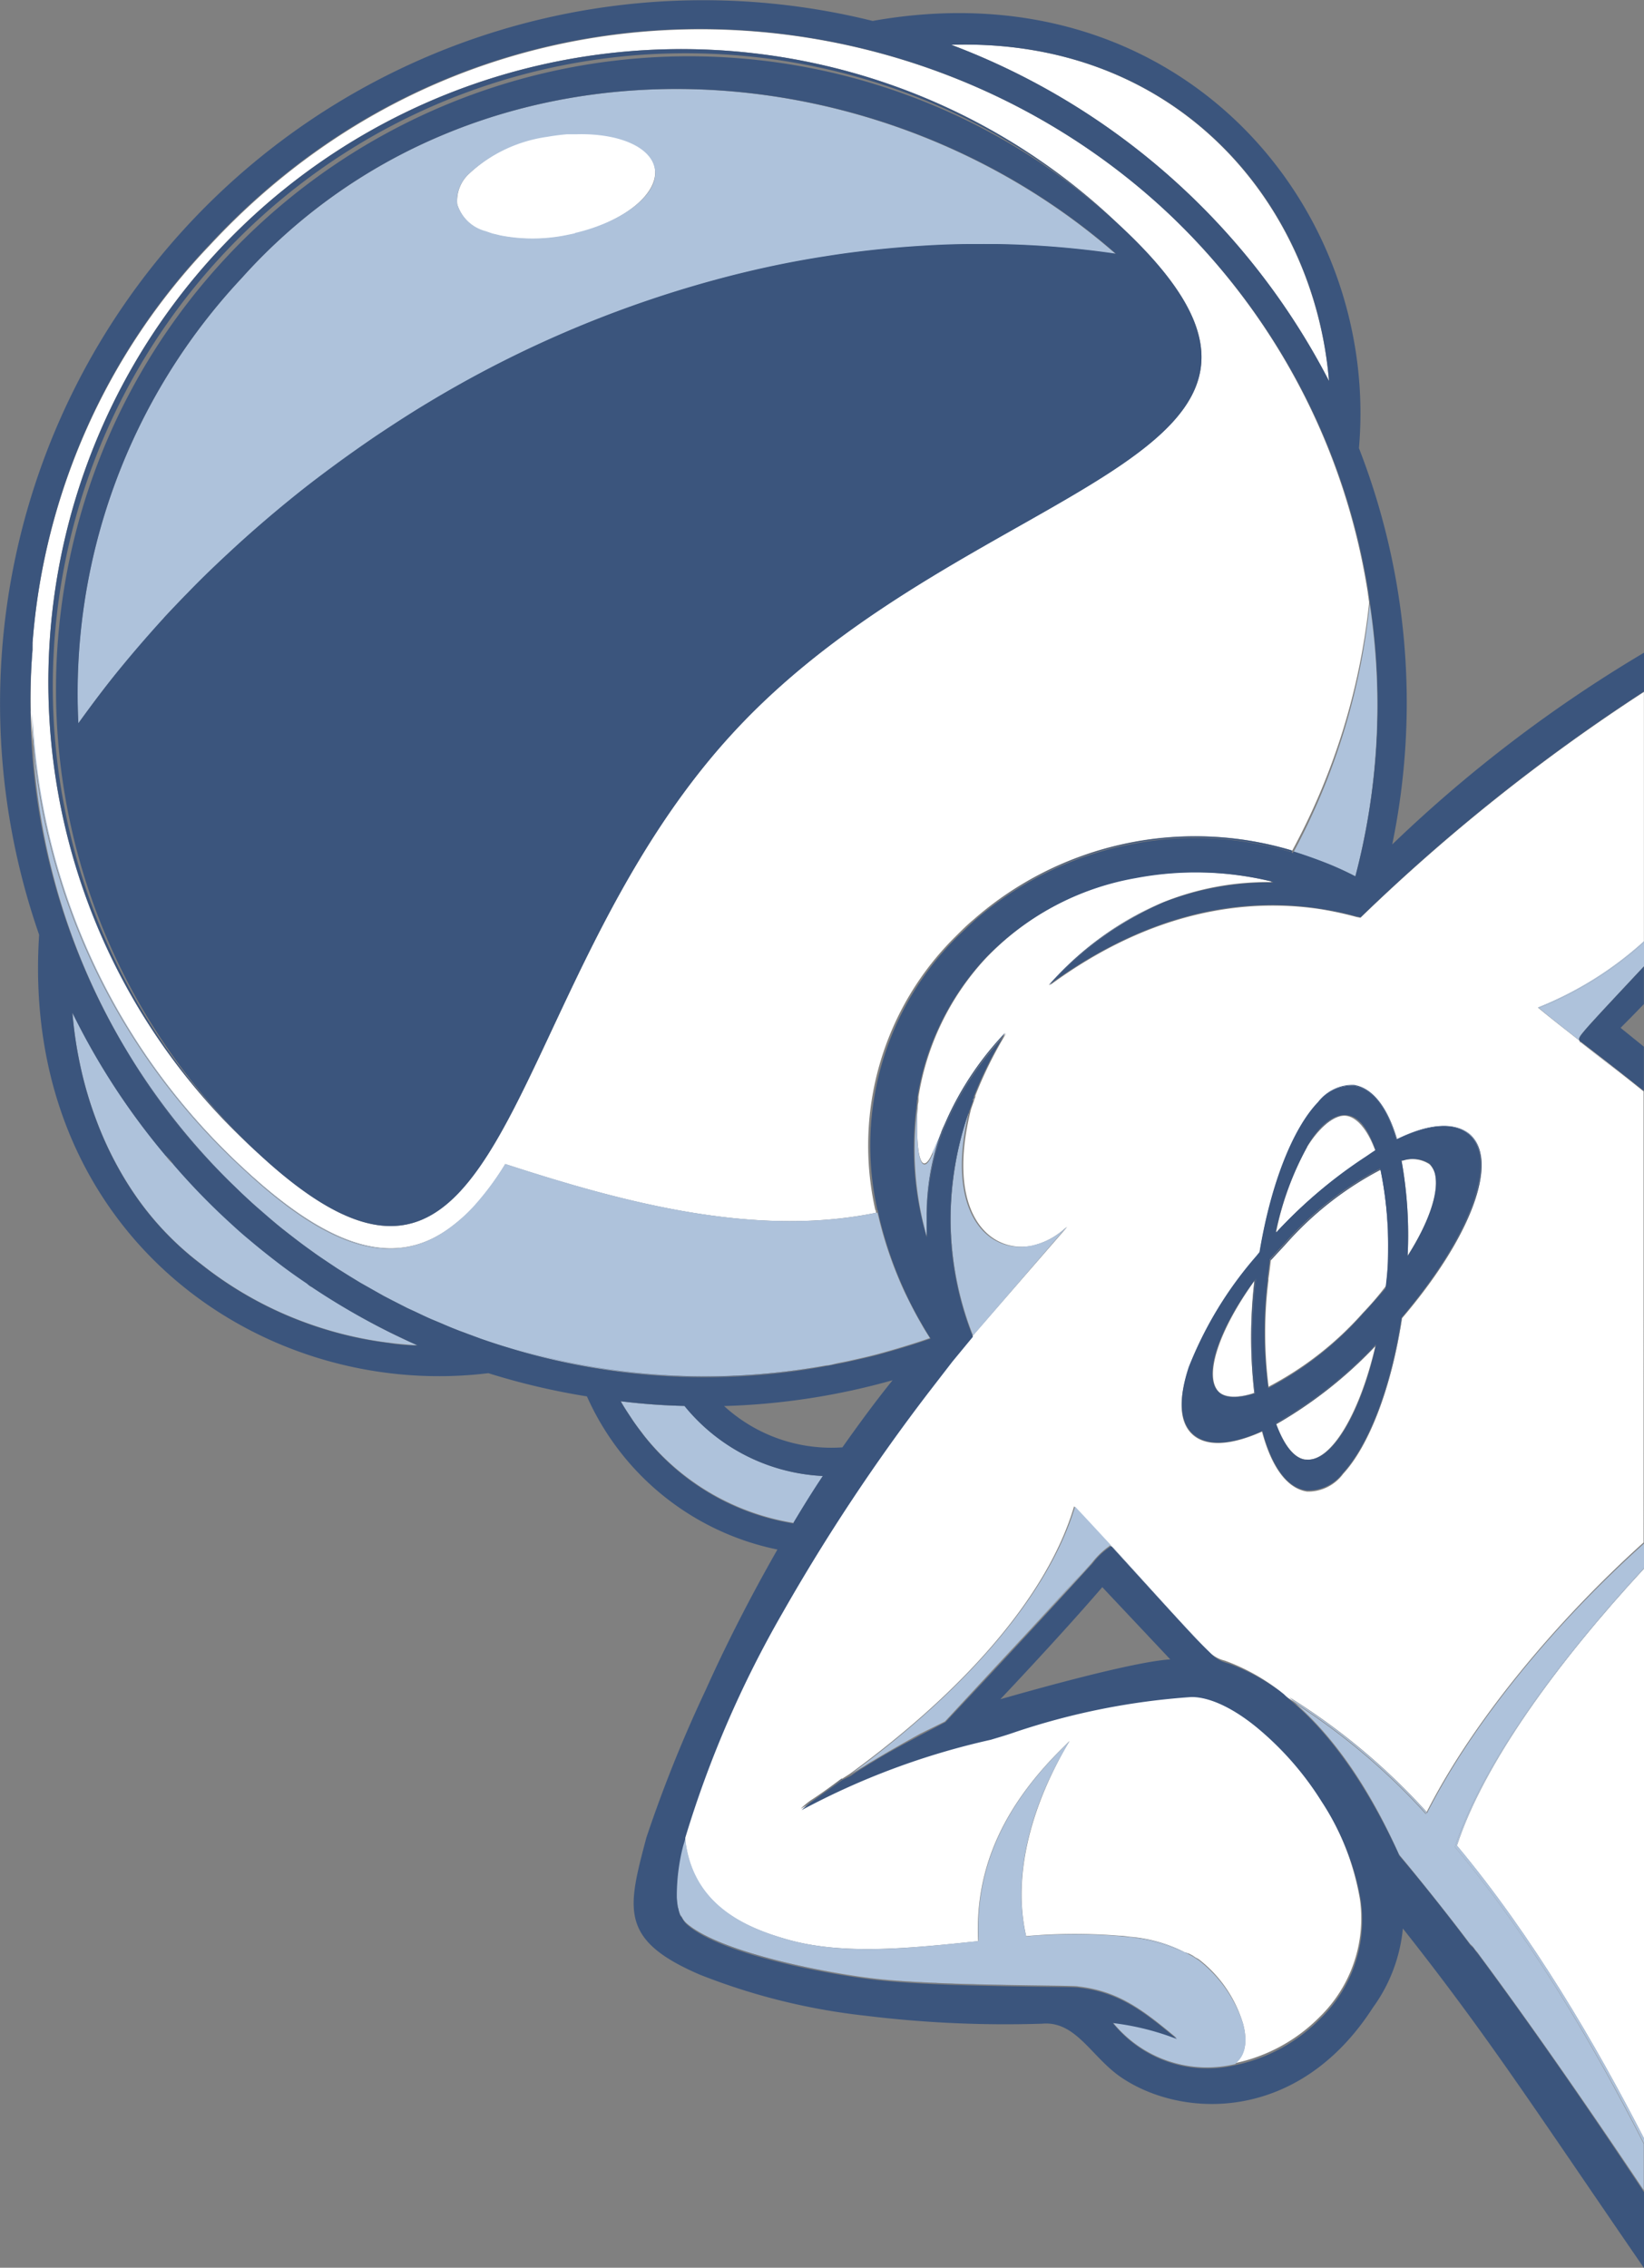<svg xmlns="http://www.w3.org/2000/svg" viewBox="0 0 151.62 209.09"><rect x="0" y="0" width="151.62" height="209.09" fill="#808080" stroke="none"/><title>pop-in bob</title><g id="b7851b38-107a-4157-abc6-ccce60047268" data-name="Layer 2"><g id="f3927c4f-6e58-4dc4-9e4e-b75351312e38" data-name="Layer 1"><path d="M131.85,107.36a2,2,0,0,1,.54,1.12,2.06,2.06,0,0,0-.54-1.17,2.89,2.89,0,0,0-2.46-.3A2.86,2.86,0,0,1,131.85,107.36Z" style="fill:none"/><path d="M129.78,115.83l0,0,0,0a38.7,38.7,0,0,0-.56-8.73h0A38.57,38.57,0,0,1,129.78,115.83Z" style="fill:none"/><path d="M131.58,167.11l.06,0c4.25-8.45,11.9-17.61,20-24.84v-.06C143.55,149.47,135.89,158.63,131.58,167.11Z" style="fill:none"/><path d="M62.83,176.68a2.22,2.22,0,0,0,.43.62h0a2,2,0,0,1-.43-.61Z" style="fill:none"/><path d="M121.59,101.61c-2.31,2.4-4.36,7.45-5.42,13.86-.1.11-.18.23-.28.34l.3-.37C117.25,109.06,119.28,104,121.59,101.61Z" style="fill:none"/><path d="M92.2,156.69c3.22-.92,12.33-3.48,15.69-3.69l-6.27-6.66C98.1,150.44,93,155.85,92.2,156.69Z" style="fill:none"/><path d="M63.18,169.36c.54,6.23,5.5,8.37,9.58,9.51,5.23,1.45,11.36.75,17.49.11v0c-6.12.63-12.28,1.31-17.47-.12-4.08-1.13-9-3.27-9.57-9.5a97.14,97.14,0,0,1,9-20.78,98.44,98.44,0,0,0-9,20.79l0,.11,0,0Z" style="fill:none"/><path d="M102.52,142.55l0,0a.25.25,0,0,0-.12,0,7.4,7.4,0,0,0-1.62,1.54l-.77.83.79-.81C99,146,95.24,150,87.17,158.74c3.18-3.43,5.67-6.15,7.65-8.3l-7.67,8.28-2.26,1.17c-1.43.77-2.91,1.63-4.4,2.52,1.49-.9,3-1.71,4.44-2.49l2.25-1.17C95.33,150.12,99,146,100.76,144.1a7,7,0,0,1,1.63-1.54c.08,0,.14,0,.19.06l0,0Z" style="fill:none"/><path d="M62.46,175.63a7.22,7.22,0,0,1-.08-.8v-.25a18.54,18.54,0,0,1,.58-4.45l.21-.7,0,0-.2.66a18.54,18.54,0,0,0-.58,4.45v.25a7.22,7.22,0,0,0,.08.8,1.1,1.1,0,0,0,.06.26,2.92,2.92,0,0,0,.22.71h0a3.44,3.44,0,0,1-.22-.71A1.1,1.1,0,0,1,62.46,175.63Z" style="fill:none"/><path d="M113.15,153.25a3.13,3.13,0,0,1-1.56-.92,3.29,3.29,0,0,0,1.69,1,18.67,18.67,0,0,1,5.13,2.84l-.13-.12A18.67,18.67,0,0,0,113.15,153.25Z" style="fill:none"/><path d="M99.17,139l0-.05c-2.52,8.52-10.47,17.26-20.72,24.71l-.68.43.77-.38c.47-.32.94-.62,1.43-.92-.49.3-1,.58-1.47.89C88.66,156.16,96.6,147.44,99.17,139Z" style="fill:none"/><path d="M94.67,178.55c.41-.05.86-.07,1.33-.11a50.53,50.53,0,0,1,7.28.07l1,.1a13.42,13.42,0,0,1,5,1.41l0,0a13.21,13.21,0,0,0-5.06-1.45c-.33,0-.65-.08-1-.1a50.41,50.41,0,0,0-7.27-.07c-.48,0-.93.06-1.34.11-1.33-5.79.57-12.29,4-18l-.55.55.53-.52C95.2,166.25,93.33,172.77,94.67,178.55Z" style="fill:none"/><path d="M95.13,114.85c-4,.72-8-3.22-5.58-12.62L90,101l-.09.1a37.76,37.76,0,0,1,2.9-5.88l-.27.31a37.42,37.42,0,0,0-2.73,5.58l.09-.09-.09.26.06-.07-.11.29v-.11l-.31.87c0,.11-.07.22-.11.33C87.09,111.84,91.1,115.68,95.13,114.85Z" style="fill:none"/><path d="M117.68,113.66a27.61,27.61,0,0,1,2.86-7.89,28.48,28.48,0,0,0-3,8l0-.06Z" style="fill:none"/><path d="M125.63,121.15l0,0c.75-.81,1.48-1.64,2.11-2.37.11-.93.18-1.86.22-2.79,0,.86-.1,1.73-.2,2.58a27.51,27.51,0,0,1-2.13,2.49,30.48,30.48,0,0,1-8.7,6.81,39.35,39.35,0,0,1,0-9.82s0-.08,0-.13l0,.24a39.43,39.43,0,0,0,0,9.83A30.69,30.69,0,0,0,125.63,121.15Z" style="fill:none"/><path d="M112.4,128.33h0c-1.44-1.4,0-5.65,3.31-10.22a.57.57,0,0,0,0-.13c-3.41,4.64-4.86,9-3.36,10.36Z" style="fill:none"/><path d="M114.65,186.6a11.77,11.77,0,0,0-4.05-5.86c-.11-.08-.24-.13-.35-.2a3.78,3.78,0,0,1,.33.22A12.12,12.12,0,0,1,114.65,186.6Z" style="fill:none"/><path d="M117.14,116.2v0Z" style="fill:none"/><path d="M117.71,131.32h0c.71,2,1.67,3.19,2.74,3.32l0-.07C119.41,134.49,118.46,133.34,117.71,131.32Z" style="fill:none"/><path d="M89.74,123.15l-1.89,2.29-2.2,2.85c.9-1.17,1.66-2.14,2.24-2.86Z" style="fill:none"/><path d="M98.2,113.33l-8.46,9.82,8.73-10.05Z" style="fill:none"/><path d="M121.73,186.05a12.66,12.66,0,0,0,3.74-10.87,24.12,24.12,0,0,0-3.62-9.15,24.1,24.1,0,0,1,3.6,9.17A12.69,12.69,0,0,1,121.73,186.05Z" style="fill:none"/><path d="M108.53,187.94h0a24.12,24.12,0,0,0-5.92-1.48,12.29,12.29,0,0,0,1.1,1.18,11,11,0,0,1-1.09-1.17A24.12,24.12,0,0,1,108.53,187.94Z" style="fill:none"/><path d="M120.43,134.57c2.34.31,5-4.16,6.46-10.49l0,0C125.37,130.43,122.71,134.84,120.43,134.57Z" style="fill:none"/><path d="M126.84,106.11h0c-.31.19-.6.41-.9.61C126.24,106.51,126.53,106.3,126.84,106.11Z" style="fill:none"/><path d="M117.28,81.3h0a25.68,25.68,0,0,0-9.94,1.84A26.62,26.62,0,0,1,117.28,81.3Z" style="fill:none"/><path d="M136.22,179.89l-.07-.07-.31-.41-.25-.24c-2-2.68-4.64-5.95-6.54-8.23-3.18-7.11-6.61-11.34-9.53-13.9l-.71-.46-.34-.31.46.43c3,2.49,6.69,6.87,10.14,14.41,1.9,2.28,4.52,5.55,6.54,8.23a2.73,2.73,0,0,0,.25.23l.31.42.07.07c4.75,6.4,10.12,14.13,15.38,22v-.16C146.36,194,141,186.29,136.22,179.89Z" style="fill:none"/><path d="M123.51,136.2a4,4,0,0,1-3,1.22c-1.77-.19-3.22-2.14-4.11-5.48-2.92,1.33-5.17,1.42-6.42.26s-1.28-3.36-.33-6.15c-1,2.8-.94,5,.3,6.17s3.53,1.05,6.43-.25c.88,3.33,2.33,5.29,4.11,5.48A4,4,0,0,0,123.51,136.2Z" style="fill:none"/><path d="M151.62,96.51V92.58c-.73.76-1.46,1.5-2.15,2.19Z" style="fill:none"/><path d="M21.78,50.34c-1.5,1.38-3,2.79-4.4,4.25C18.81,53.13,20.28,51.72,21.78,50.34Z" style="fill:none"/><path d="M67.72,67.44C54,82.23,49.55,102.3,42.36,109.93,49.55,102.3,54,82.22,67.72,67.44Z" style="fill:none"/><path d="M3,59.31H3Z" style="fill:none"/><path d="M40.68,12.51A51.5,51.5,0,0,0,22.29,25.64,51.62,51.62,0,0,1,40.68,12.51Z" style="fill:none"/><path d="M14.93,57.17a2.62,2.62,0,0,0,.22-.25c.73-.78,1.46-1.55,2.21-2.31-.75.76-1.48,1.53-2.21,2.31A2.62,2.62,0,0,1,14.93,57.17Z" style="fill:none"/><path d="M43.7,111.25a16.24,16.24,0,0,1-2,1.8,15,15,0,0,0,2-1.85,26.31,26.31,0,0,0,2.83-3.81h0A25.79,25.79,0,0,1,43.7,111.25Z" style="fill:none"/><path d="M121.45,83.74c-6.25-.91-14.81-.06-24.45,6.89l-.16.17C106.48,83.77,115.12,82.87,121.45,83.74Z" style="fill:none"/><path d="M80.78,111.55c0,.08.06.21.07.28l.08,0c0-.1,0-.24-.08-.31a27.08,27.08,0,0,1,7.46-25.26c.5-.5,1-1,1.54-1.45-.55.48-1.08,1-1.6,1.5A27.11,27.11,0,0,0,80.78,111.55Z" style="fill:none"/><path d="M107.78,19.7C84.19-2.5,44.38-4.48,19.3,22.58A59.67,59.67,0,0,0,3,59.28,59.62,59.62,0,0,1,19.35,22.62C44.41-4.42,84.19-2.46,107.78,19.7Z" style="fill:none"/><path d="M126.32,55.68a61.43,61.43,0,0,1-7.1,22.79l0,0,.06,0a61.44,61.44,0,0,0,7-22.85Z" style="fill:none"/><path d="M53,21.49c4.54-1.07,7.79-3.66,7.35-6C60.81,17.83,57.58,20.42,53,21.49Z" style="fill:none"/><path d="M91.35,160.35c.69-.2,1.4-.41,2.14-.66a64.38,64.38,0,0,1,16.37-3.28c1.67,0,3.83,1,6,2.77-2.17-1.75-4.31-2.81-6-2.79a64.8,64.8,0,0,0-16.37,3.27c-.74.26-1.45.46-2.14.67a68.31,68.31,0,0,0-17.45,6.49l0,0A68.61,68.61,0,0,1,91.35,160.35Z" style="fill:none"/><path d="M2.84,65.78a.83.83,0,0,1,0-.22,61.76,61.76,0,0,0,8.87,31.31A62.21,62.21,0,0,1,3.05,68.81Q2.92,67.31,2.84,65.78Z" style="fill:none"/><path d="M146,95.23c-.07.08-.1.14-.15.2l.14-.16c.59-.75,2.13-2.38,5.67-6.16v0C148.09,92.86,146.56,94.49,146,95.23Z" style="fill:none"/><path d="M73.18,140.41a22.2,22.2,0,0,1-13.69-7.91,21.65,21.65,0,0,0,3.94,3.83,22,22,0,0,0,9.72,4.14Z" style="fill:none"/><path d="M141.92,92.94h0c1.2,1,2.67,2.15,3.77,3v0C144.58,95.08,143.1,93.91,141.92,92.94Z" style="fill:none"/><path d="M43.28,16a13.48,13.48,0,0,1,7.17-3.38A13.37,13.37,0,0,0,43.28,16Z" style="fill:none"/><path d="M102.91,23.39l0,0,0,0Z" style="fill:none"/><path d="M46.13,21.69a15.63,15.63,0,0,0,6,0A15.83,15.83,0,0,1,46.13,21.69Z" style="fill:none"/><path d="M31.19,122.89a34.86,34.86,0,0,0,4.68.91,16.93,16.93,0,0,0,2.29.22c-.76-.06-1.53-.12-2.29-.22A34.86,34.86,0,0,1,31.19,122.89Z" style="fill:none"/><path d="M36,122.87a65.64,65.64,0,0,1-7.12-4.14A65.59,65.59,0,0,0,36,122.88c.81.4,1.63.79,2.47,1.16h0C37.64,123.67,36.82,123.27,36,122.87Z" style="fill:none"/><path d="M86.76,104.55v0a2,2,0,0,0-.1.21Z" style="fill:none"/><path d="M122.57,35.13c-1.35-16.57-14.16-31.65-34.84-31C108.43,3.5,121.17,18.62,122.57,35.13Z" style="fill:none"/><path d="M16,107.36a3.91,3.91,0,0,0-.76-.86A3.91,3.91,0,0,0,16,107.36Z" style="fill:none"/><path d="M10.94,107.7a32.18,32.18,0,0,1-2.09-4.54A32.18,32.18,0,0,0,10.94,107.7Z" style="fill:none"/><path d="M77.69,133.45c1.46-2.06,3-4.15,4.63-6.19a63.84,63.84,0,0,1-15.54,2.38A14.66,14.66,0,0,0,77.69,133.45Z" style="fill:none"/><path d="M84.58,101.85c-.26,4.12.2,6.8,1.23,4.8-1,1.81-1.4-.85-1.16-4.88,0-.19,0-.37.06-.55v-.14a24.42,24.42,0,0,1,6.11-12.66,25.24,25.24,0,0,1,13.86-7.53,25.22,25.22,0,0,0-14,7.55,24.43,24.43,0,0,0-6.11,12.65v.14c0,.18,0,.36-.06.56A29.13,29.13,0,0,0,85.47,114v0A29.19,29.19,0,0,1,84.58,101.85Z" style="fill:none"/><path d="M86,106.27a2,2,0,0,1-.1.21.69.69,0,0,0,.07-.15Z" style="fill:none"/><path d="M126.84,124.13a40,40,0,0,1-9.13,7.19c.75,2,1.7,3.17,2.72,3.25C122.71,134.84,125.37,130.43,126.84,124.13Z" style="fill:#fff"/><path d="M125.94,106.71c.3-.2.59-.42.9-.61-.7-1.94-1.65-3.09-2.7-3.22s-2.44,1-3.6,2.89a27.61,27.61,0,0,0-2.86,7.89A43.26,43.26,0,0,1,125.94,106.71Z" style="fill:#fff"/><path d="M112.42,128.34c.63.57,1.81.6,3.26.08a44.91,44.91,0,0,1,0-10.3C112.4,122.69,111,126.94,112.42,128.34Z" style="fill:#fff"/><path d="M60.39,15.47C60,13.42,57,12.18,53.2,12.28l-.7,0h-.2c-.6.05-1.22.13-1.85.24A13.48,13.48,0,0,0,43.28,16a3.41,3.41,0,0,0-1.11,2.84,3.72,3.72,0,0,0,2.62,2.51l.14.05.5.17.51.12.19.05a15.83,15.83,0,0,0,6,0l.92-.19C57.58,20.42,60.81,17.83,60.39,15.47Z" style="fill:#fff"/><path d="M122.57,35.13c-1.4-16.51-14.14-31.63-34.84-31A65,65,0,0,1,122.57,35.13Z" style="fill:#fff"/><path d="M3.05,68.81c-.06-1.09-.11-2.19-.12-3.29a.83.83,0,0,0,0,.22,60.67,60.67,0,0,0,19.65,42.1c8.68,8,14.42,8.81,19.13,5.21a16.24,16.24,0,0,0,2-1.8,25.79,25.79,0,0,0,2.86-3.87h0l0-.06c11,3.58,23.06,6.79,34.22,4.5,0-.07,0-.2-.07-.28a27.11,27.11,0,0,1,7.47-25.26c.52-.52,1-1,1.6-1.5a31,31,0,0,1,29.31-6.38l.06.06a61.43,61.43,0,0,0,7.1-22.79l0-.2-.14-1a61.16,61.16,0,0,0-18.37-34.8C84.19-2.46,44.41-4.42,19.35,22.62A59.62,59.62,0,0,0,3,59.28v0H3a.18.18,0,0,1,0,.06.57.57,0,0,1,0,.12l0,.29v.16c-.17,2-.18,3.8-.16,5.63h0a.83.83,0,0,0,0,.22Q2.92,67.31,3.05,68.81ZM20.68,22.52a58.39,58.39,0,0,1,82.55-1.77c23.64,21.91-13.6,23-35.51,46.69C54,82.22,49.55,102.3,42.36,109.93c-4.32,4.58-9.62,4.67-18.49-3.54q-.72-.65-1.41-1.32A58.38,58.38,0,0,1,20.68,22.52Z" style="fill:#fff"/><path d="M151.62,197.16V144.64c-8,8.64-14.8,18-17.25,25.53C141.42,178.62,147.18,188.54,151.62,197.16Z" style="fill:#fff"/><polygon points="89.86 101.19 89.8 101.26 89.76 101.37 89.75 101.48 89.86 101.19" style="fill:#fff"/><path d="M84.72,101.11v0Z" style="fill:#fff"/><path d="M119.52,157l-.6-.51a59.44,59.44,0,0,1,12.66,10.58c4.31-8.48,12-17.64,20-24.85V100.63c-2.48-2-4-3.15-5.83-4.56l-.07-.06,0-.05c-1.1-.87-2.57-2-3.77-3h0l-.07-.06a32.3,32.3,0,0,0,9.77-6.1v-23a173.21,173.21,0,0,0-26.14,20.82l-.37-.07a30.89,30.89,0,0,0-3.66-.77c-6.33-.87-15,0-24.61,7.06l.16-.17-.26.18a29.81,29.81,0,0,1,10.59-7.68,25.68,25.68,0,0,1,9.94-1.84l-.08-.07a29.82,29.82,0,0,0-12.5-.33,25.24,25.24,0,0,0-13.86,7.53,24.42,24.42,0,0,0-6.11,12.66v.14c0,.18,0,.36-.06.55-.24,4,.18,6.69,1.16,4.88a.89.89,0,0,0,.08-.17,2,2,0,0,0,.1-.21l.14-.31c.18-.42.36-.84.54-1.22a2,2,0,0,1,.1-.21l.06-.21c.14-.36.32-.72.47-1.07a28.55,28.55,0,0,1,5.4-8c-.06.09-.11.19-.17.29l.27-.31a37.76,37.76,0,0,0-2.9,5.88L90,101l-.44,1.25c-2.38,9.4,1.56,13.34,5.58,12.62a6.71,6.71,0,0,0,3.2-1.73s0,0,0,0l-.18.21.27-.23-8.73,10.05-1.85,2.28c-.58.72-1.34,1.69-2.24,2.86a184.48,184.48,0,0,0-13.44,20.27,97.14,97.14,0,0,0-9,20.78c.53,6.23,5.49,8.37,9.57,9.5,5.19,1.43,11.35.75,17.47.12-.35-7.07,2.66-12.79,7.88-17.91l.55-.55c-3.42,5.74-5.32,12.24-4,18,.41-.05.86-.07,1.34-.11a50.41,50.41,0,0,1,7.27.07c.33,0,.65.06,1,.1a13.21,13.21,0,0,1,5.06,1.45l.08,0,.13.07.08,0,.39.2.23.16c.11.07.24.12.35.2a11.77,11.77,0,0,1,4.05,5.86c.42,1.49.3,2.83-.57,3.57l-.13.13a15.44,15.44,0,0,0,7.78-4.25,12.69,12.69,0,0,0,3.72-10.85,24.1,24.1,0,0,0-3.6-9.17,28.56,28.56,0,0,0-6-6.85c-2.17-1.75-4.33-2.8-6-2.77a64.38,64.38,0,0,0-16.37,3.28c-.74.25-1.45.46-2.14.66a68.61,68.61,0,0,0-17.47,6.5l0,0h0a7.51,7.51,0,0,1,.92-.77c1-.64,1.9-1.31,2.83-2l.08,0,.68-.43c10.25-7.45,18.2-16.19,20.72-24.71l0,.05v0l.06.05c1.08,1.15,2.41,2.58,3.34,3.59l-.06-.05h0l0,0,0,0,0,0,0,0,.07.06c5.47,6,7.71,8.5,8.91,9.63a3.13,3.13,0,0,0,1.56.92,18.67,18.67,0,0,1,5.13,2.84l.13.12.06.06.34.31ZM116.39,132c-2.9,1.3-5.18,1.41-6.43.25s-1.27-3.37-.3-6.17a34.69,34.69,0,0,1,6.23-10.24c.1-.11.18-.23.28-.34,1.06-6.41,3.11-11.46,5.42-13.86a4,4,0,0,1,3.25-1.53c1.67.2,3.06,2,4,5,3-1.53,5.44-1.58,6.75-.42,2.68,2.5,0,9.51-6.29,16.86-1,6.54-3.08,11.81-5.43,14.35a3.79,3.79,0,0,1-.32.38,4,4,0,0,1-3,1.25C118.72,137.26,117.27,135.3,116.39,132Z" style="fill:#fff"/><path d="M129.82,115.78c1.92-3,2.83-5.68,2.57-7.3a2,2,0,0,0-.54-1.12,2.86,2.86,0,0,0-2.46-.35l-.13,0A38.7,38.7,0,0,1,129.82,115.78Z" style="fill:#fff"/><path d="M117,127.85a30.48,30.48,0,0,0,8.7-6.81,27.51,27.51,0,0,0,2.13-2.49c.1-.85.16-1.72.2-2.58a34.71,34.71,0,0,0-.66-8.13,30.53,30.53,0,0,0-8.77,6.84l-1.4,1.51v.06c-.06.52-.13,1.08-.21,1.65,0,0,0,.09,0,.13A39.35,39.35,0,0,0,117,127.85Z" style="fill:#fff"/><path d="M40.68,12.51A51.62,51.62,0,0,0,22.29,25.64,56,56,0,0,0,7.22,66.71c1.22-1.71,2.49-3.39,3.81-5s2.56-3,3.9-4.52a2.62,2.62,0,0,0,.22-.25c.73-.78,1.46-1.55,2.21-2.31l0,0c1.43-1.46,2.9-2.87,4.4-4.25s3.25-2.88,4.93-4.25c.81-.66,1.63-1.31,2.46-1.94q2-1.51,4-2.92c.69-.48,1.39-1,2.08-1.42,1.39-.92,2.78-1.82,4.2-2.67a103.94,103.94,0,0,1,28-11.74c2.91-.74,5.85-1.34,8.8-1.8,1-.16,2-.3,3-.42q3-.36,5.93-.54c1.48-.09,3-.14,4.45-.15.76,0,1.53,0,2.29,0a84.68,84.68,0,0,1,11,.89l0,0C85.88,8.55,61,3.91,40.68,12.51Zm12.36,9-.92.19a15.63,15.63,0,0,1-6,0l-.19-.05-.51-.12-.5-.17-.14-.05a3.68,3.68,0,0,1-2.62-2.51A3.35,3.35,0,0,1,43.28,16a13.37,13.37,0,0,1,7.17-3.38c.63-.11,1.25-.19,1.85-.24h.2l.7,0c3.81-.1,6.83,1.14,7.19,3.19C60.83,17.83,57.58,20.42,53,21.49Z" style="fill:#aec2db"/><path d="M60.39,15.47C60,13.42,57,12.18,53.2,12.28,57,12.18,60,13.42,60.39,15.47Z" style="fill:#aec2db"/><path d="M42.17,18.79a3.68,3.68,0,0,0,2.62,2.51A3.72,3.72,0,0,1,42.17,18.79Z" style="fill:#aec2db"/><path d="M43.28,16a3.35,3.35,0,0,0-1.11,2.84A3.41,3.41,0,0,1,43.28,16Z" style="fill:#aec2db"/><path d="M126.32,55.68a61.44,61.44,0,0,1-7,22.85c1.08.34,2.2.75,2.83,1A28.47,28.47,0,0,1,125,80.8,62.23,62.23,0,0,0,126.32,55.68Z" style="fill:#aec2db"/><path d="M76.2,125.89c.31,0,.63-.11.94-.18s.88-.17,1.31-.27c.81-.18,1.61-.36,2.41-.57l.22-.06c.7-.19,1.39-.39,2.09-.6l.29-.09c.77-.23,1.53-.48,2.3-.75-.29-.45-.56-.89-.82-1.35-.53-.91-1-1.84-1.46-2.78a36.64,36.64,0,0,1-2.55-7.43l-.08,0v0c-11.17,2.32-23.26-.89-34.27-4.47a26.31,26.31,0,0,1-2.83,3.81,15,15,0,0,1-2,1.85C37,116.7,31.26,116,22.54,107.89A60.72,60.72,0,0,1,3.05,68.81a61.17,61.17,0,0,0,18.36,40.36l.89.86c.41.39.83.77,1.25,1.15.8.71,1.6,1.41,2.43,2.07l.33.26c.79.62,1.58,1.23,2.4,1.81l.33.24c.45.32.92.63,1.38.94l.69.46,1.12.7,1,.61.92.52,1.24.7.77.4,1.41.72.72.33c.5.24,1,.48,1.51.7l.77.32c.49.21,1,.43,1.49.62.34.14.68.25,1,.38l1.3.48c.78.27,1.56.53,2.36.77l0,0A62.27,62.27,0,0,0,76.2,125.89Z" style="fill:#aec2db"/><path d="M46.63,107.33l0,.06c11,3.58,23.1,6.79,34.27,4.47v0C69.69,114.12,57.62,110.91,46.63,107.33Z" style="fill:#aec2db"/><path d="M22.61,107.84A60.67,60.67,0,0,1,3,65.74a.83.83,0,0,1,0-.22c0,1.1.06,2.2.12,3.29a60.72,60.72,0,0,0,19.49,39.08c8.72,8.08,14.47,8.81,19.2,5.16C37,116.65,31.29,115.89,22.61,107.84Z" style="fill:#aec2db"/><path d="M73.18,140.41c.86-1.44,1.76-2.87,2.72-4.32a17.52,17.52,0,0,1-12.76-6.46,56.14,56.14,0,0,1-5.88-.43,18.31,18.31,0,0,0,1,1.59c.24.37.49.73.76,1.07s.32.43.49.64A22.2,22.2,0,0,0,73.18,140.41Z" style="fill:#aec2db"/><path d="M28.87,118.73l0,0a1.67,1.67,0,0,1-.59-.42c-.92-.62-1.82-1.27-2.7-1.94S23.81,115,23,114.26c-.56-.48-1.12-1-1.66-1.46A61.75,61.75,0,0,1,16,107.36a3.91,3.91,0,0,1-.76-.86h0A64.4,64.4,0,0,1,6.68,93.36a37.87,37.87,0,0,0,.75,5,35.05,35.05,0,0,0,1.42,4.82,32.18,32.18,0,0,0,2.09,4.54,30.18,30.18,0,0,0,1.77,2.81,27.66,27.66,0,0,0,5.82,6,34.42,34.42,0,0,0,8.17,4.83,35.44,35.44,0,0,0,4.49,1.53,34.86,34.86,0,0,0,4.68.91c.76.1,1.53.16,2.29.22l.29,0c-.84-.37-1.66-.76-2.47-1.16A65.59,65.59,0,0,1,28.87,118.73Z" style="fill:#aec2db"/><path d="M86.13,106a2.44,2.44,0,0,0-.1.24.43.43,0,0,0,0,.07l0,.06a.69.69,0,0,1-.07.15.89.89,0,0,1-.08.17c-1,2-1.49-.68-1.23-4.8A29.19,29.19,0,0,0,85.47,114v-.14c0-.53,0-1,0-1.54V112a22.67,22.67,0,0,1,1.31-7.47l-.09.19C86.49,105.12,86.31,105.53,86.13,106Z" style="fill:#aec2db"/><path d="M86.13,106l-.14.31a.43.43,0,0,1,0-.07A2.44,2.44,0,0,1,86.13,106Z" style="fill:#aec2db"/><path d="M86.13,106c.18-.43.36-.84.54-1.22C86.49,105.12,86.31,105.54,86.13,106Z" style="fill:#aec2db"/><path d="M95.13,114.85c-4,.83-8-3-5.79-12.28a30.1,30.1,0,0,0-1.46,6.36,29.13,29.13,0,0,0,1.86,14.22l8.46-9.82A6.58,6.58,0,0,1,95.13,114.85Z" style="fill:#aec2db"/><path d="M98.38,113.12s0,0,0,0a6.71,6.71,0,0,1-3.2,1.73,6.58,6.58,0,0,0,3.07-1.52Z" style="fill:#aec2db"/><path d="M134.18,170.3c2.52-7.66,9.44-17.05,17.44-25.73v-2.25c-8.08,7.23-15.73,16.39-20,24.84l-.06,0-.06.1a59.9,59.9,0,0,0-12-10.17c2.92,2.56,6.35,6.79,9.53,13.9,1.9,2.28,4.52,5.55,6.54,8.23l.25.24.31.41.07.07c4.76,6.4,10.14,14.14,15.4,22v-4.27C147.15,188.91,141.33,178.84,134.18,170.3Z" style="fill:#aec2db"/><path d="M131.52,167.21l.06-.1a59.44,59.44,0,0,0-12.66-10.58l.6.51A59.9,59.9,0,0,1,131.52,167.21Z" style="fill:#aec2db"/><path d="M134.18,170.3c7.15,8.54,13,18.61,17.44,27.33v-.47c-4.44-8.62-10.2-18.54-17.25-27,2.45-7.57,9.29-16.89,17.25-25.53v-.07C143.62,153.25,136.7,162.64,134.18,170.3Z" style="fill:#aec2db"/><path d="M145.81,95.43c.05-.06.08-.12.15-.2.6-.74,2.13-2.37,5.66-6.14V86.88a32.25,32.25,0,0,1-9.7,6.06c1.18,1,2.66,2.14,3.75,3C145.6,95.83,145.62,95.68,145.81,95.43Z" style="fill:#aec2db"/><path d="M151.62,86.78a32.3,32.3,0,0,1-9.77,6.1l.07.06a32.25,32.25,0,0,0,9.7-6.06Z" style="fill:#aec2db"/><path d="M113.92,190.31l.12-.13c.88-.77,1-2.1.61-3.58a12.12,12.12,0,0,0-4.07-5.84,14.87,14.87,0,0,0-1.29-.74,19.52,19.52,0,0,0-3.71-1.18c-.44-.09-.88-.17-1.33-.23l-1-.1a50.53,50.53,0,0,0-7.28-.07c-.47,0-.92.06-1.33.11-1.34-5.78.53-12.3,4-18l-.53.52c-5.2,5.13-8.2,10.85-7.86,17.9h0v0c-6.13.64-12.26,1.34-17.49-.11-4.08-1.14-9-3.28-9.58-9.51l0,.07h0l-.21.7a18.54,18.54,0,0,0-.58,4.45v.25a7.22,7.22,0,0,0,.08.8,1.1,1.1,0,0,0,.06.26,3.44,3.44,0,0,0,.22.71l.09.08h0a2,2,0,0,0,.43.61c3.12,2.83,13.6,4.75,17.76,5.19,6.25.66,18.08.55,18.39.68,3.78.42,6.09,2.25,9.1,4.76h0a24.12,24.12,0,0,0-5.92-1.48,11,11,0,0,0,1.09,1.17A11.14,11.14,0,0,0,113.92,190.31Z" style="fill:#aec2db"/><path d="M109.29,180l0,0h0l0,0Z" style="fill:#aec2db"/><path d="M109.42,180.07l.13.07-.13-.07-.08,0h0Z" style="fill:#aec2db"/><path d="M114,190.18l-.12.13h0l.13-.13c.87-.74,1-2.08.57-3.57C115.05,188.08,114.92,189.41,114,190.18Z" style="fill:#aec2db"/><path d="M98.13,161.05c-5.22,5.12-8.23,10.84-7.88,17.91h0C89.93,171.9,92.93,166.18,98.13,161.05Z" style="fill:#aec2db"/><path d="M104.25,178.61c.45.06.89.14,1.33.23a19.52,19.52,0,0,1,3.71,1.18A13.42,13.42,0,0,0,104.25,178.61Z" style="fill:#aec2db"/><path d="M105.58,178.84a19.52,19.52,0,0,1,3.71,1.18h0A19.52,19.52,0,0,0,105.58,178.84Z" style="fill:#aec2db"/><path d="M109.63,180.18l-.29-.14,0,0a14.87,14.87,0,0,1,1.29.74,3.78,3.78,0,0,0-.33-.22c-.2-.13-.41-.24-.62-.36Z" style="fill:#aec2db"/><path d="M109.34,180l.29.14-.08,0-.13-.07Z" style="fill:#aec2db"/><path d="M109.63,180.18l-.08,0,.08,0Z" style="fill:#aec2db"/><polygon points="109.63 180.19 109.63 180.18 109.63 180.18 109.63 180.19" style="fill:#aec2db"/><path d="M110.25,180.54l-.23-.16-.39-.2C109.84,180.3,110.05,180.41,110.25,180.54Z" style="fill:#aec2db"/><path d="M110,180.38l-.39-.2h0Z" style="fill:#aec2db"/><path d="M87.15,158.72l7.67-8.28c2.38-2.59,4-4.37,5.14-5.55l.77-.83a7.4,7.4,0,0,1,1.62-1.54.25.25,0,0,1,.12,0,.63.63,0,0,0-.19-.05.2.2,0,0,1,.17,0l0,0c-.92-1-2.21-2.4-3.3-3.55-2.57,8.48-10.51,17.2-20.71,24.68.49-.31,1-.59,1.47-.89.18-.12.37-.23.56-.34,1.49-.89,3-1.75,4.4-2.52Z" style="fill:#aec2db"/><path d="M102.5,142.53h0l.06.05c-.93-1-2.26-2.44-3.34-3.59l-.06-.05v0c1.09,1.15,2.38,2.55,3.3,3.55Z" style="fill:#aec2db"/><path d="M102.52,142.55l0,0h0Z" style="fill:#aec2db"/><path d="M102.45,142.49a.2.2,0,0,0-.17,0,.63.63,0,0,1,.19.05h0l0,0Z" style="fill:#aec2db"/><path d="M87.17,158.74C95.24,150,99,146,100.75,144.08l-.79.81-5.14,5.55C92.84,152.59,90.35,155.31,87.17,158.74Z" style="fill:#aec2db"/><path d="M100,144.89c-1.13,1.18-2.76,3-5.14,5.55Z" style="fill:#aec2db"/><path d="M136.24,180.06l-.07-.07-.31-.42a2.73,2.73,0,0,1-.25-.23c-2-2.68-4.64-6-6.54-8.23-3.45-7.54-7.1-11.92-10.14-14.41l-.46-.43-.06-.06h0a18.67,18.67,0,0,0-5.13-2.84,3.29,3.29,0,0,1-1.69-1c-1.16-1.06-3.35-3.52-9-9.71,0-.06-.11-.1-.19-.06a7,7,0,0,0-1.63,1.54c-1.76,1.9-5.43,6-13.58,14.65l-2.25,1.17c-1.44.78-3,1.59-4.44,2.49-.19.11-.38.22-.56.34-.49.3-1,.6-1.43.92l-.77.38-.1.06c-.93.66-1.88,1.32-2.83,2a7.91,7.91,0,0,0-.88.75,68.31,68.31,0,0,1,17.45-6.49c.69-.21,1.4-.41,2.14-.67a64.8,64.8,0,0,1,16.37-3.27c1.67,0,3.81,1,6,2.79a28.35,28.35,0,0,1,6,6.85,24.12,24.12,0,0,1,3.62,9.15,12.66,12.66,0,0,1-3.74,10.87,15.41,15.41,0,0,1-7.83,4.28h0a11.18,11.18,0,0,1-10.21-2.7,12.29,12.29,0,0,1-1.1-1.18,24.12,24.12,0,0,1,5.92,1.48c-3-2.5-5.31-4.33-9.09-4.75-.31-.13-12.14,0-18.39-.68-4.16-.44-14.68-2.33-17.77-5.19h0a2.22,2.22,0,0,1-.43-.62l-.09-.08h0a2.92,2.92,0,0,1-.22-.71,1.1,1.1,0,0,1-.06-.26,7.22,7.22,0,0,1-.08-.8v-.25a18.54,18.54,0,0,1,.58-4.45l.2-.66-.07.08.07-.08,0-.11a98.44,98.44,0,0,1,9-20.79,178.86,178.86,0,0,1,13.44-20.27l2.2-2.85,1.89-2.29a29.11,29.11,0,0,1-1.89-14.21,29.72,29.72,0,0,1,1.57-6.69c0,.11,0,.21-.08.32,0-.11.07-.22.11-.33l.31-.87v-.08l-.09.11.11-.29,0,.18,0,0,.09-.26-.09.09a37.42,37.42,0,0,1,2.73-5.58,28.56,28.56,0,0,0-5.13,7.72c-.21.41-.42.84-.63,1.3v0c.19-.41.39-.81.58-1.18-.16.36-.33.71-.47,1.07a22.78,22.78,0,0,0-1.38,7.71v.21c0,.51,0,1,0,1.53v.17s0-.06,0-.09v0a29.13,29.13,0,0,1-.92-12.21c0-.2,0-.38.06-.56v-.14a24.43,24.43,0,0,1,6.11-12.65,25.22,25.22,0,0,1,14-7.55,29.79,29.79,0,0,1,12.6.31l.09.09h-.1a26.62,26.62,0,0,0-10,1.83A29.81,29.81,0,0,0,97,90.63c9.64-6.95,18.2-7.8,24.45-6.89a30.41,30.41,0,0,1,3.76.76l.27.08a173.51,173.51,0,0,1,26.14-20.83V60.18A126.87,126.87,0,0,0,128.4,77.86a64.59,64.59,0,0,0-3.07-36.54C127.28,19,108.75-3.1,80.48,1.93A64.85,64.85,0,0,0,3.61,86.19c-1.79,27.37,20.29,43,41.43,40.42a64.18,64.18,0,0,0,9.09,2.14A24.64,24.64,0,0,0,71.7,142.87c-2.67,4.67-4.9,9.12-6.64,13a124.33,124.33,0,0,0-5.45,13.57c-1.73,6.56-2.54,9.42,4.94,12.63a58.89,58.89,0,0,0,15.24,3.78,105.82,105.82,0,0,0,16.31.74c3.16-.29,4.58,3.14,7.38,5,5.67,3.78,16.33,4.1,23.14-6.49a14.74,14.74,0,0,0,2.76-7.29c7.85,9.93,12,16.41,22.24,31.31v-7C146.36,194.19,141,186.46,136.24,180.06Zm-44-23.37c.8-.84,5.9-6.25,9.42-10.35l6.27,6.66C104.53,153.21,95.42,155.77,92.2,156.69ZM77.69,133.45a14.66,14.66,0,0,1-10.91-3.81,63.84,63.84,0,0,0,15.54-2.38C80.67,129.3,79.15,131.39,77.69,133.45Zm44.88-98.32a65,65,0,0,0-34.84-31C108.41,3.48,121.22,18.56,122.57,35.13ZM38.48,124.05l-.32,0a16.93,16.93,0,0,1-2.29-.22,34.86,34.86,0,0,1-4.68-.91,35.44,35.44,0,0,1-4.49-1.53,34.42,34.42,0,0,1-8.17-4.83,27.66,27.66,0,0,1-5.82-6,30.18,30.18,0,0,1-1.77-2.81,32.18,32.18,0,0,1-2.09-4.54,35.05,35.05,0,0,1-1.42-4.82,37.87,37.87,0,0,1-.75-5,64.67,64.67,0,0,0,8.57,13.14h0a3.91,3.91,0,0,1,.76.86,61.75,61.75,0,0,0,5.29,5.44c.54.5,1.1,1,1.66,1.46.85.72,1.72,1.41,2.6,2.09s1.78,1.32,2.7,1.94a2.1,2.1,0,0,1,.59.42l0,0A65.64,65.64,0,0,0,36,122.87c.83.4,1.65.8,2.5,1.17h0Zm8.24.16c-.8-.24-1.58-.5-2.36-.77l-1.3-.48c-.33-.13-.67-.24-1-.38-.5-.19-1-.41-1.49-.62l-.77-.32c-.51-.22-1-.46-1.51-.7l-.72-.33-1.41-.72-.77-.4-1.24-.7-.92-.52-1-.61-1.12-.7-.69-.46c-.46-.31-.93-.62-1.38-.94l-.33-.24c-.82-.58-1.61-1.19-2.4-1.81l-.33-.26c-.83-.67-1.63-1.36-2.43-2.07-.42-.37-.83-.76-1.25-1.15l-.89-.86a60.44,60.44,0,0,1-6.15-6.92,62.77,62.77,0,0,1-3.58-5.38A61.76,61.76,0,0,1,2.81,65.56h0A49.35,49.35,0,0,1,3,59.92H3v-.16l0-.29a.57.57,0,0,0,0-.12.18.18,0,0,0,0-.06H3v0A59.67,59.67,0,0,1,19.3,22.58C44.38-4.48,84.19-2.5,107.78,19.7A61.09,61.09,0,0,1,126.2,54.55l.14,1A62.13,62.13,0,0,1,125,80.8a28.47,28.47,0,0,0-2.81-1.28c-.64-.25-1.79-.67-2.84-1v0l-.06,0,0,0-.08.15-.1-.1a31,31,0,0,0-29.19,6.27c-.52.47-1,.95-1.54,1.45a27.08,27.08,0,0,0-7.46,25.26c.07.07.06.21.08.31a36.64,36.64,0,0,0,2.55,7.43c.44.94.93,1.87,1.46,2.78.26.46.53.9.82,1.35-.77.27-1.53.52-2.3.75l-.29.09c-.7.21-1.39.41-2.09.6l-.22.06c-.8.21-1.6.39-2.41.57-.43.1-.87.19-1.31.27s-.63.13-.94.18a60.21,60.21,0,0,1-7,.9A61.94,61.94,0,0,1,46.72,124.21Zm16.71,12.12a21.65,21.65,0,0,1-3.94-3.83c-.17-.21-.33-.42-.49-.64s-.52-.7-.76-1.07-.68-1-1-1.59c2,.23,3.93.38,5.88.43a17.52,17.52,0,0,0,12.76,6.46q-1.45,2.21-2.7,4.32h0l0,.06A22,22,0,0,1,63.43,136.33Zm-.29,33.06-.11.11Z" style="fill:#3b557d"/><path d="M3,59.93H3s0,0,0,0Z" style="fill:#3b557d"/><path d="M126.32,55.68a1,1,0,0,1,0-.16.88.88,0,0,0,0,.16Z" style="fill:#3b557d"/><path d="M145.81,95.43c-.2.3-.2.44-.08.54l.07.07-.13-.1v0l.17.13c1.8,1.4,3.33,2.57,5.77,4.51V96.51l-2.15-1.74c.69-.69,1.42-1.43,2.15-2.19V89.11c-3.54,3.78-5.08,5.41-5.67,6.16Z" style="fill:#3b557d"/><path d="M84.62,101.13v0Z" style="fill:#3b557d"/><path d="M3,59.77v.16H3Z" style="fill:#3b557d"/><path d="M3,59.93H3s0,0,0,0a49.35,49.35,0,0,0-.16,5.64h0C2.79,63.73,2.8,61.89,3,59.93Z" style="fill:#3b557d"/><polygon points="2.97 59.93 2.97 59.93 2.97 59.94 2.97 59.93" style="fill:#3b557d"/><path d="M3,59.28v0H3Z" style="fill:#3b557d"/><path d="M89.85,84.79A31,31,0,0,1,119,78.52l.1.1.08-.15-.06-.06A31,31,0,0,0,89.85,84.79Z" style="fill:#3b557d"/><path d="M126.15,54.5l.14,1,0,.2a.88.88,0,0,1,0-.16l-.14-1A61.09,61.09,0,0,0,107.78,19.7,61.16,61.16,0,0,1,126.15,54.5Z" style="fill:#3b557d"/><path d="M72.21,148.56a184.48,184.48,0,0,1,13.44-20.27A178.86,178.86,0,0,0,72.21,148.56Z" style="fill:#3b557d"/><polygon points="89.76 101.3 89.76 101.37 89.8 101.26 89.76 101.3" style="fill:#3b557d"/><path d="M118.41,156.21l.06.06-.06-.06Z" style="fill:#3b557d"/><path d="M87.3,103.25c-.15.35-.33.71-.47,1.07l-.06.21c.21-.46.42-.89.63-1.3a28.56,28.56,0,0,1,5.13-7.72c.06-.1.11-.2.17-.29A28.55,28.55,0,0,0,87.3,103.25Z" style="fill:#3b557d"/><path d="M102.68,142.7l-.07-.06,0,0c5.66,6.19,7.85,8.65,9,9.71C110.39,151.2,108.15,148.7,102.68,142.7Z" style="fill:#3b557d"/><path d="M74.82,166.05a7.51,7.51,0,0,0-.92.77h0a7.91,7.91,0,0,1,.88-.75c1-.64,1.9-1.3,2.83-2l.1-.06-.08,0C76.72,164.74,75.78,165.41,74.82,166.05Z" style="fill:#3b557d"/><path d="M113.93,190.32h0a15.41,15.41,0,0,0,7.83-4.28A15.44,15.44,0,0,1,114,190.3Z" style="fill:#3b557d"/><path d="M145.68,96l0,.05.07.06c1.81,1.41,3.35,2.59,5.83,4.56v0c-2.44-1.94-4-3.11-5.77-4.51Z" style="fill:#3b557d"/><path d="M96.74,90.81l.26-.18a29.81,29.81,0,0,1,10.33-7.5A29.81,29.81,0,0,0,96.74,90.81Z" style="fill:#3b557d"/><path d="M151.62,63.75a173.51,173.51,0,0,0-26.14,20.83,173.21,173.21,0,0,1,26.14-20.82Z" style="fill:#3b557d"/><path d="M125.48,84.58l-.27-.08a30.41,30.41,0,0,0-3.76-.76,30.89,30.89,0,0,1,3.66.77Z" style="fill:#3b557d"/><path d="M121.85,166a28.35,28.35,0,0,0-6-6.85A28.56,28.56,0,0,1,121.85,166Z" style="fill:#3b557d"/><path d="M117.19,81.22l.08.07h.11l-.09-.09a29.79,29.79,0,0,0-12.6-.31A29.82,29.82,0,0,1,117.19,81.22Z" style="fill:#3b557d"/><polygon points="89.67 101.4 89.76 101.3 89.78 101.11 89.67 101.4" style="fill:#3b557d"/><path d="M125,80.8a62.13,62.13,0,0,0,1.38-25.28,1,1,0,0,0,0,.16A62.23,62.23,0,0,1,125,80.8Z" style="fill:#3b557d"/><path d="M119.31,78.55c1,.3,2.2.72,2.84,1-.63-.24-1.75-.65-2.83-1Z" style="fill:#3b557d"/><path d="M125,80.8a28.47,28.47,0,0,0-2.81-1.28A28.47,28.47,0,0,1,125,80.8Z" style="fill:#3b557d"/><path d="M23.55,111.18c-.42-.38-.84-.76-1.25-1.15C22.72,110.42,23.13,110.81,23.55,111.18Z" style="fill:#3b557d"/><path d="M15.26,102.25a60.44,60.44,0,0,0,6.15,6.92,62.08,62.08,0,0,1-9.73-12.3A62.77,62.77,0,0,0,15.26,102.25Z" style="fill:#3b557d"/><path d="M26,113.25c-.83-.66-1.63-1.36-2.43-2.07C24.35,111.89,25.15,112.58,26,113.25Z" style="fill:#3b557d"/><path d="M22.3,110l-.89-.86Z" style="fill:#3b557d"/><path d="M69.24,126.79a60.21,60.21,0,0,0,7-.9,62.27,62.27,0,0,1-29.44-1.73l0,0A61.94,61.94,0,0,0,69.24,126.79Z" style="fill:#3b557d"/><path d="M73.2,140.41q1.24-2.11,2.7-4.32c-1,1.45-1.86,2.88-2.72,4.32Z" style="fill:#3b557d"/><path d="M57.26,129.2a56.14,56.14,0,0,0,5.88.43C61.19,129.58,59.22,129.43,57.26,129.2Z" style="fill:#3b557d"/><path d="M58.24,130.79a18.31,18.31,0,0,1-1-1.59C57.56,129.75,57.89,130.27,58.24,130.79Z" style="fill:#3b557d"/><path d="M15.25,106.5h0A64.67,64.67,0,0,1,6.68,93.36a64.4,64.4,0,0,0,8.57,13.14Z" style="fill:#3b557d"/><path d="M28.85,118.71l0,0,0,0a2.1,2.1,0,0,0-.59-.42c-.92-.62-1.82-1.27-2.7-1.94.88.67,1.78,1.32,2.7,1.94A1.67,1.67,0,0,0,28.85,118.71Z" style="fill:#3b557d"/><path d="M38.48,124.05h0l-.29,0Z" style="fill:#3b557d"/><path d="M85.46,112.29c0,.51,0,1,0,1.54V114s0,.06,0,.09v-.17c0-.52,0-1,0-1.53v-.21a22.78,22.78,0,0,1,1.38-7.71c.14-.36.31-.71.47-1.07-.19.37-.39.77-.58,1.18A22.67,22.67,0,0,0,85.45,112Z" style="fill:#3b557d"/><path d="M87.88,108.93a30.1,30.1,0,0,1,1.46-6.36c0-.11,0-.21.08-.32a29.72,29.72,0,0,0-1.57,6.69,29.11,29.11,0,0,0,1.89,14.21A29.13,29.13,0,0,1,87.88,108.93Z" style="fill:#3b557d"/><path d="M145.67,95.94l.13.1-.07-.07c-.12-.1-.12-.24.08-.54C145.62,95.68,145.6,95.83,145.67,95.94Z" style="fill:#3b557d"/><path d="M99.42,183.17c-.31-.13-12.14,0-18.39-.68-4.16-.44-14.64-2.36-17.76-5.19h0c3.09,2.86,13.61,4.75,17.77,5.19,6.25.66,18.08.55,18.39.68,3.78.42,6.08,2.25,9.09,4.75h0C105.51,185.42,103.2,183.59,99.42,183.17Z" style="fill:#3b557d"/><path d="M103.7,187.63a11.18,11.18,0,0,0,10.21,2.7v0A11.14,11.14,0,0,1,103.7,187.63Z" style="fill:#3b557d"/><path d="M62.74,176.6l.09.08-.09-.08Z" style="fill:#3b557d"/><path d="M114,190.3h0v0h0Z" style="fill:#3b557d"/><path d="M20.72,23.89a58.38,58.38,0,0,0,3.15,82.5c8.87,8.21,14.17,8.11,18.49,3.54C49.55,102.3,54,82.23,67.72,67.44c21.91-23.65,59.15-24.78,35.51-46.69A58.39,58.39,0,0,0,20.72,23.89Zm82.19-.5h0a84.68,84.68,0,0,0-11-.89c-.76,0-1.53,0-2.29,0-1.48,0-3,.06-4.45.15q-3,.18-5.93.54c-1,.12-2,.26-3,.42-3,.46-5.89,1.06-8.8,1.8a103.94,103.94,0,0,0-28,11.74c-1.42.85-2.81,1.75-4.2,2.67-.69.46-1.39.94-2.08,1.42q-2,1.41-4,2.92c-.83.63-1.65,1.28-2.46,1.94q-2.52,2.05-4.93,4.25c-1.5,1.38-3,2.79-4.4,4.25l0,0c-.75.76-1.48,1.53-2.21,2.31a2.62,2.62,0,0,1-.22.25c-1.34,1.47-2.65,3-3.9,4.52s-2.59,3.31-3.81,5A56,56,0,0,1,22.29,25.64,51.5,51.5,0,0,1,40.68,12.51C61,3.9,85.91,8.53,102.89,23.37Z" style="fill:#3b557d"/><path d="M23.87,106.39c8.87,8.21,14.17,8.12,18.49,3.54C38,114.5,32.74,114.6,23.87,106.39Z" style="fill:#3b557d"/><path d="M23.87,106.39a58.38,58.38,0,1,1,79.36-85.64,58.38,58.38,0,1,0-80.77,84.32Q23.15,105.75,23.87,106.39Z" style="fill:#3b557d"/><path d="M40.68,12.51c20.35-8.6,45.2-4,62.21,10.86C85.91,8.53,61,3.9,40.68,12.51Z" style="fill:#3b557d"/><path d="M33.18,41.23q-2,1.41-4,2.92Q31.15,42.64,33.18,41.23Z" style="fill:#3b557d"/><path d="M102.91,23.39h0a84.68,84.68,0,0,0-11-.89A84.68,84.68,0,0,1,102.91,23.39Z" style="fill:#3b557d"/><path d="M85.15,22.64c1.48-.09,3-.14,4.45-.15C88.12,22.5,86.63,22.55,85.15,22.64Z" style="fill:#3b557d"/><path d="M89.6,22.49c.76,0,1.53,0,2.29,0C91.13,22.49,90.36,22.48,89.6,22.49Z" style="fill:#3b557d"/><path d="M14.93,57.17c-1.34,1.47-2.65,3-3.9,4.52C12.28,60.15,13.59,58.64,14.93,57.17Z" style="fill:#3b557d"/><path d="M115.75,118v0a.61.61,0,0,0,.07-.1Z" style="fill:#3b557d"/><path d="M110,132.2c1.25,1.16,3.5,1.07,6.42-.26.89,3.34,2.34,5.29,4.11,5.48a4,4,0,0,0,3-1.22,2.6,2.6,0,0,0,.3-.36c2.35-2.53,4.44-7.81,5.43-14.34,6.27-7.36,8.91-14.43,6.28-16.86-1.28-1.19-3.66-1.07-6.75.41-.89-3-2.28-4.75-4-4.94a3.93,3.93,0,0,0-3.23,1.5c-2.31,2.4-4.34,7.45-5.4,13.83l-.3.37a35.38,35.38,0,0,0-6.23,10.24C108.71,128.84,108.75,131.05,110,132.2ZM129.26,107l.13,0a2.89,2.89,0,0,1,2.46.3,2.06,2.06,0,0,1,.54,1.17c.28,1.6-.63,4.28-2.57,7.34v0l0,0,0,0a38.57,38.57,0,0,0-.56-8.78h0Zm-8.83,27.53,0,.07c-1.07-.13-2-1.3-2.74-3.32h0l0-.07a40,40,0,0,0,9.19-7.24l0,.12,0,0C125.46,130.41,122.77,134.88,120.43,134.57Zm.11-28.8c1.15-2,2.43-3,3.62-2.91s2,1.28,2.7,3.22l0,0h0c-.31.19-.6.4-.9.6a43.36,43.36,0,0,0-8.25,7l0,.06a.83.83,0,0,1,0-.15l-.07.06,0,.06A28.48,28.48,0,0,1,120.54,105.77Zm-3.64,12.37,0-.24c.08-.57.15-1.13.21-1.65v0h0s0-.07,0-.11l1.41-1.52a30.39,30.39,0,0,1,8.77-6.84A34.14,34.14,0,0,1,128,116c0,.93-.11,1.86-.22,2.79-.63.73-1.36,1.56-2.11,2.37l0,0a30.69,30.69,0,0,1-8.7,6.82A39.43,39.43,0,0,1,116.9,118.14Zm-1.16-.15v0l.06-.07a.61.61,0,0,1-.07.1.57.57,0,0,1,0,.13,1,1,0,0,1,.08-.11v0l.07-.07a.61.61,0,0,1-.07.1,45.48,45.48,0,0,0-.06,10.43c-1.54.51-2.72.47-3.31-.07l0,0h0l0,0C110.88,127,112.33,122.63,115.74,118Z" style="fill:#3b557d"/><path d="M126.87,124a40,40,0,0,1-9.19,7.24l0,.07a40,40,0,0,0,9.13-7.19Z" style="fill:#3b557d"/><path d="M124.14,102.88c1,.13,2,1.28,2.7,3.22l0,0c-.69-1.94-1.65-3.09-2.7-3.22s-2.47,1-3.62,2.91C121.7,103.83,123,102.75,124.14,102.88Z" style="fill:#3b557d"/><path d="M117.68,113.66a.83.83,0,0,0,0,.15l0-.06a43.36,43.36,0,0,1,8.25-7A43.26,43.26,0,0,0,117.68,113.66Z" style="fill:#3b557d"/><path d="M115.81,118v0a.61.61,0,0,0,.07-.1Z" style="fill:#3b557d"/><path d="M115.68,128.42c-1.45.52-2.63.49-3.26-.08l0,0c.59.54,1.77.58,3.31.07a45.48,45.48,0,0,1,.06-10.43,1,1,0,0,0-.08.11A44.91,44.91,0,0,0,115.68,128.42Z" style="fill:#3b557d"/><path d="M109.66,126.05a35.38,35.38,0,0,1,6.23-10.24A34.69,34.69,0,0,0,109.66,126.05Z" style="fill:#3b557d"/><path d="M124.82,100.11c1.67.19,3.06,1.94,4,4.94,3.09-1.48,5.47-1.6,6.75-.41,2.63,2.43,0,9.5-6.28,16.86-1,6.53-3.08,11.81-5.43,14.34a2.6,2.6,0,0,1-.3.36,3.79,3.79,0,0,0,.32-.38c2.35-2.54,4.44-7.81,5.43-14.35,6.28-7.35,9-14.36,6.29-16.86-1.31-1.16-3.71-1.11-6.75.42-.9-3-2.29-4.75-4-5a4,4,0,0,0-3.25,1.53A3.93,3.93,0,0,1,124.82,100.11Z" style="fill:#3b557d"/><path d="M129.82,115.78v0c1.94-3.06,2.85-5.74,2.57-7.34C132.65,110.1,131.74,112.75,129.82,115.78Z" style="fill:#3b557d"/><path d="M129.26,107h0l.13,0Z" style="fill:#3b557d"/><path d="M127.32,107.84A34.71,34.71,0,0,1,128,116a34.14,34.14,0,0,0-.64-8.25,30.39,30.39,0,0,0-8.77,6.84l-1.41,1.52s0,.08,0,.11l1.4-1.51A30.53,30.53,0,0,1,127.32,107.84Z" style="fill:#3b557d"/></g></g></svg>